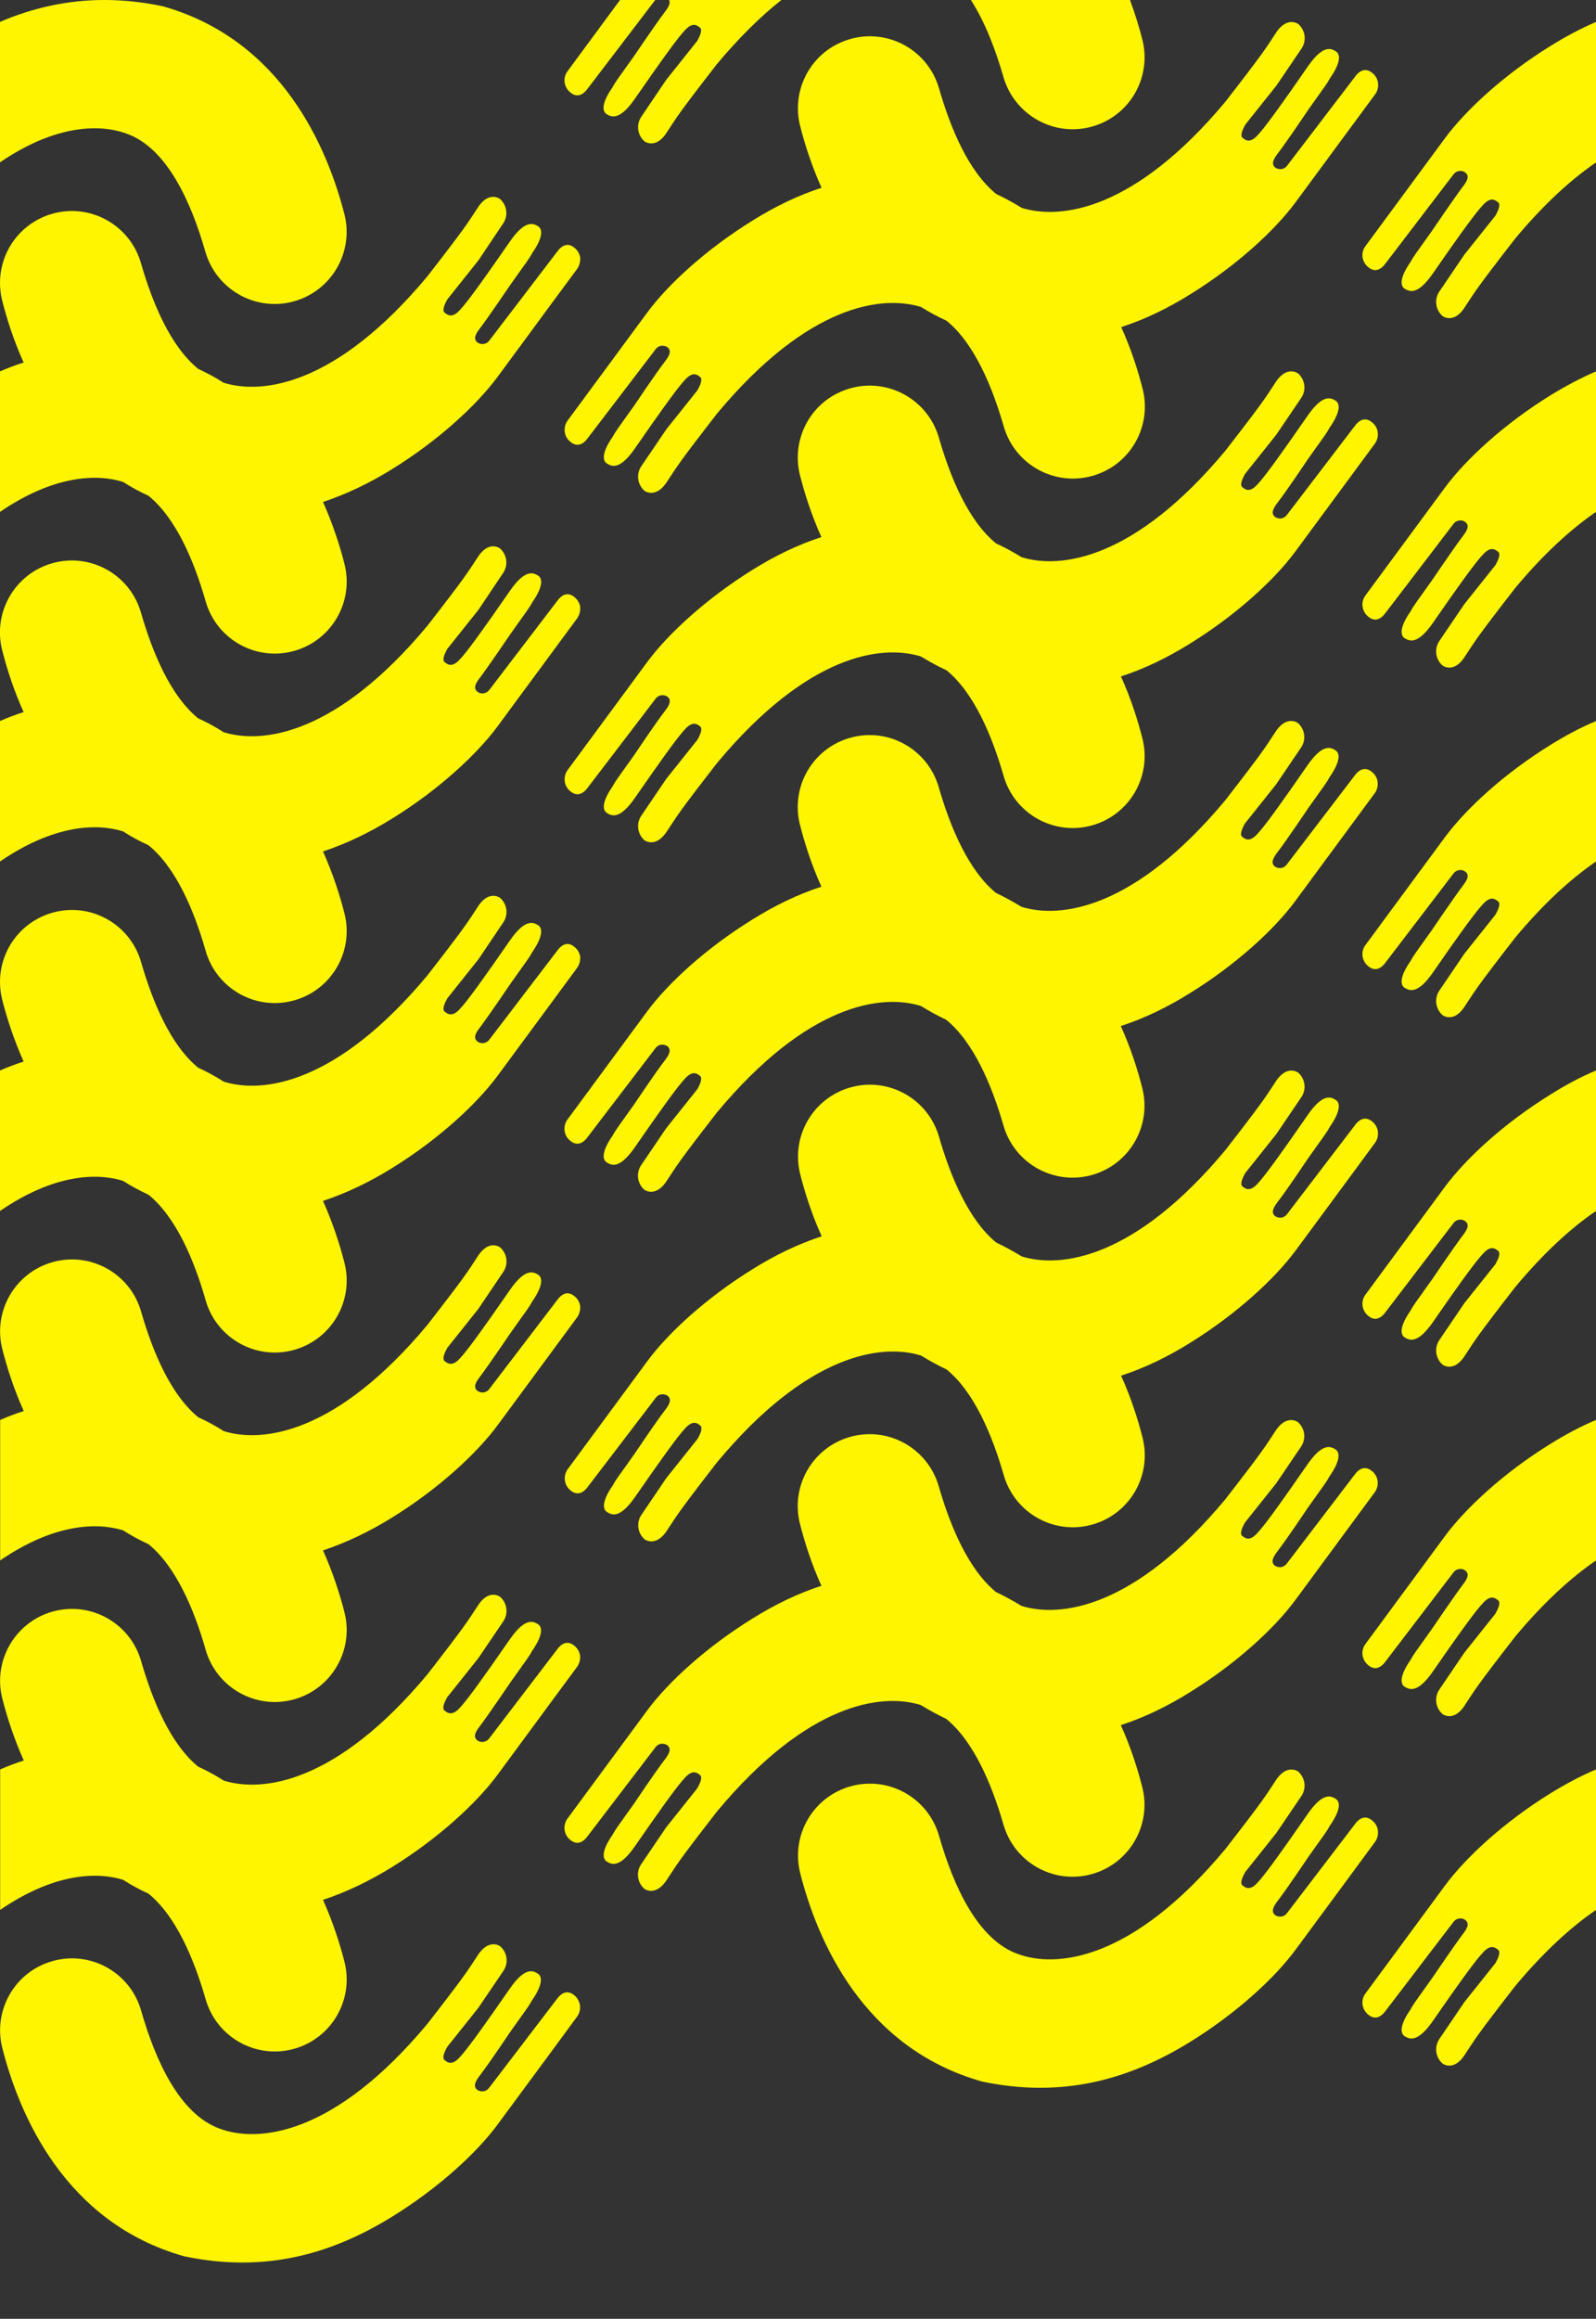 <?xml version="1.0" encoding="utf-8"?>
<!-- Generator: Adobe Illustrator 27.5.0, SVG Export Plug-In . SVG Version: 6.00 Build 0)  -->
<svg version="1.1" id="Layer_1" xmlns="http://www.w3.org/2000/svg" xmlns:xlink="http://www.w3.org/1999/xlink" x="0px" y="0px"
	 viewBox="0 0 1128.5 1638.9" style="enable-background:new 0 0 1128.5 1638.9;" xml:space="preserve">
<rect x="0" y="0" width="1128.5" height="1638.9" fill="#333333" stroke="none"/>
<style type="text/css">
	.st0{fill:#FFF500;}
</style>
<g id="Layer_2_00000183945292405161961200000015894198167012580998_">
</g>
<g id="Layer_1_00000169539229282198627340000009213699943753617307_">
</g>
<g id="AP_V1">
</g>
<g id="AP_V2">
</g>
<g id="AP_V3_00000121272146355222391710000004069155178238869176_">
</g>
<g id="AP_V4_00000107555982606502413970000009784918875296077459_">
</g>
<g>
	<path class="st0" d="M220.2,207.7c-3.8,2.3-7.9,4-12.1,5.2c-27,7.7-55.1-8-62.9-35c-10.1-35.3-27.3-73.4-55.6-83.4
		c-18.5-6.9-50-6.8-89.7,20.3V15.5C23.1,5.6,47.5,0,73.8,0c13.2,0,26.9,1.4,41.2,4.4c84.5,23.8,116.6,100.3,128.6,147.3
		C249,173.4,239.5,196.2,220.2,207.7z"/>
	<path class="st0" d="M463.3,0L416,62c-3.7,5.3-8.1,7.4-13,3.1c-1.9-1.6-3.2-3.9-3.7-6.4c-0.5-2.8,0.1-5.7,1.8-8.1
		c0,0,16.7-22.6,37.3-50.6H463.3z"/>
	<path class="st0" d="M473.1,0h79.4C538.2,11.3,523,26.1,507,45.2c-27.8,35.8-28.2,37.3-34.9,47.4c-8.1,13.6-16.4,7.3-16.4,7.3
		c-5-4.4-6-11.8-2.3-17.3L471,56.5l22-27.6c1.9-3.4,3.9-7.8,1.9-9.4c-1.9-1.5-4.4-3.4-8.5-0.1c-4.1,3.2-13.5,16.2-25.5,33.2
		c-5.6,8-8.8,12.6-12.2,17.5c-10.7,15.3-16.3,12.6-19.6,10.7c-3.9-2.3-3.2-8.8,4-19.1c2-3.8,3.7-5.9,15.1-21.9
		c0,0,15.7-23.2,22-31.5C472.4,5.5,474.3,2.4,473.1,0z"/>
	<path class="st0" d="M784.5,84.2c-3.8,2.3-7.9,4-12.1,5.2c-27,7.7-55.1-8-62.9-35c-5.4-18.9-12.9-38.7-23-54.4H799
		c3.7,10,6.6,19.6,8.8,28.2C813.2,49.9,803.8,72.7,784.5,84.2z"/>
	<path class="st0" d="M722.4,146.9c-5.7-3.5-11.6-6.8-18-9.8C684.9,121.3,672.2,91,664,62.6c-7.7-27-35.8-42.7-62.9-35
		c-4.2,1.2-8.3,3-12.1,5.2c-19.3,11.5-28.7,34.3-23.3,56c3.3,13,8.1,28.2,15.2,43.9c-16.9,5.5-33.1,13.4-48.8,23.2
		c-32.7,20.2-59.9,45.2-74.6,65.2l-56.4,76.5c-1.6,2.4-2.2,5.3-1.7,8.1c0.4,2.5,1.7,4.7,3.7,6.4c4.9,4.2,9.3,2.2,13-3.1l47.5-62.2
		c0.9-1.2,2.2-2.1,3.8-2.4c1.5-0.2,3.1,0.1,4.4,0.9c3.5,2.6,1.2,6.4-1.4,9.9c-6.4,8.2-22,31.5-22,31.5c-11.4,16-13.1,18.1-15.1,21.9
		c-7.2,10.3-7.9,16.8-4,19.1c3.3,2,8.9,4.7,19.6-10.7c3.4-4.9,6.6-9.5,12.2-17.5c12-17,21.4-30,25.5-33.2c4.1-3.2,6.6-1.4,8.5,0.2
		c1.9,1.5,0,5.9-2,9.4l-22,27.6l-17.7,26.1c-3.7,5.5-2.7,12.9,2.3,17.3c0,0,8.3,6.2,16.5-7.3c6.7-10.1,7.1-11.6,34.9-47.4
		c64.2-77,116.6-83.8,144.2-75.2c5.6,3.5,11.6,6.8,18,9.7c19.5,15.9,32.2,46.2,40.4,74.6c7.7,27,35.8,42.7,62.9,35
		c4.2-1.2,8.3-3,12.1-5.2c19.3-11.5,28.7-34.3,23.3-56c-3.3-13-8.1-28.2-15.2-43.9c16.9-5.5,33.1-13.4,48.8-23.2
		c32.7-20.2,59.9-45.2,74.6-65.2l56.4-76.5c1.6-2.4,2.2-5.3,1.7-8.1c-0.4-2.5-1.7-4.7-3.7-6.4c-4.9-4.2-9.3-2.2-13,3.1l-47.5,62.2
		c-0.9,1.2-2.2,2.1-3.8,2.4c-1.5,0.2-3.1-0.1-4.4-0.9c-3.5-2.6-1.2-6.4,1.4-9.9c6.4-8.2,22-31.5,22-31.5
		c11.4-16,13.1-18.1,15.1-21.9c7.2-10.3,7.9-16.8,4-19.1c-3.3-2-8.9-4.7-19.6,10.7c-3.4,4.9-6.6,9.5-12.2,17.5
		c-12,17-21.4,30-25.5,33.2c-4.1,3.2-6.6,1.4-8.5-0.2c-1.9-1.5,0-5.9,2-9.4l22-27.6l17.7-26.1c3.7-5.5,2.7-12.9-2.3-17.3
		c0,0-8.3-6.2-16.5,7.3c-6.7,10.1-7.1,11.6-34.9,47.4C802.3,148.8,749.9,155.5,722.4,146.9z"/>
	<path class="st0" d="M1128.5,15.5v99.3c-17.6,12.1-36.8,29.4-57.2,53.9c-27.8,35.8-28.2,37.3-34.9,47.4
		c-8.1,13.6-16.4,7.3-16.4,7.3c-5-4.4-6-11.8-2.3-17.3l17.7-26.1l22-27.6c1.9-3.4,3.9-7.8,1.9-9.4c-1.9-1.5-4.4-3.4-8.5-0.2
		c-4.1,3.2-13.6,16.2-25.6,33.2c-5.6,8-8.8,12.6-12.2,17.5c-10.7,15.3-16.3,12.6-19.6,10.7c-3.9-2.3-3.2-8.8,4-19.1
		c2-3.8,3.7-5.9,15.1-21.9c0,0,15.7-23.2,22-31.5c2.7-3.5,5-7.3,1.4-9.9c-1.3-0.9-2.9-1.2-4.4-0.9c-1.5,0.3-2.9,1.1-3.8,2.4
		l-47.5,62.2c-3.7,5.3-8.1,7.4-13,3.1c-1.9-1.6-3.2-3.9-3.7-6.3c-0.5-2.8,0.1-5.8,1.8-8.1l56.4-76.5c14.8-20,41.9-45,74.6-65.2
		C1106.9,25.9,1117.6,20.2,1128.5,15.5z"/>
	<path class="st0" d="M408.2,189.9c0,0-28.1,38-56.4,76.5c-14.8,20-41.9,45-74.6,65.2c-15.8,9.8-32,17.6-48.8,23.2
		c7,15.7,11.9,30.9,15.2,43.9c6.7,26.6-9,53.8-35.4,61.3c-27,7.7-55.1-8-62.8-35c-8.1-28.4-20.9-58.7-40.4-74.6
		c-6.4-2.9-12.4-6.2-18-9.8C68.1,334.7,37.8,336,0,361.8v-99.3c5.5-2.4,11.1-4.5,16.7-6.3c-7.1-15.7-11.9-30.9-15.2-43.9
		c-1-4.1-1.5-8.3-1.5-12.4c0-17.6,9.2-34.3,24.8-43.6c3.8-2.3,7.9-4,12.1-5.2c27-7.7,55.1,8,62.8,35c8.2,28.4,20.9,58.7,40.4,74.6
		c6.4,3,12.4,6.2,18,9.8c27.5,8.6,79.9,1.8,144.1-75.2c27.8-35.8,28.2-37.3,34.9-47.4c8.1-13.6,16.4-7.3,16.4-7.3
		c5,4.4,6,11.8,2.3,17.3L338.3,184l-22,27.6c-1.9,3.4-3.9,7.8-1.9,9.4c1.9,1.5,4.4,3.4,8.6,0.2c4.1-3.2,13.5-16.2,25.5-33.2
		c5.6-8,8.8-12.6,12.2-17.5c10.7-15.3,16.3-12.6,19.6-10.7c3.9,2.3,3.2,8.8-4,19.1c-2,3.8-3.7,5.9-15.1,21.9c0,0-15.7,23.2-22,31.5
		c-2.7,3.5-5,7.3-1.4,9.9c1.3,0.8,2.9,1.2,4.4,0.9c1.5-0.3,2.9-1.1,3.8-2.4l47.5-62.2c3.7-5.3,8.1-7.4,13-3.1
		c1.9,1.6,3.2,3.9,3.7,6.3C410.5,184.6,409.8,187.5,408.2,189.9z"/>
	<path class="st0" d="M1128.5,262.5v99.3c-17.6,12.1-36.8,29.4-57.2,53.9c-27.8,35.8-28.2,37.3-34.9,47.4
		c-8.1,13.6-16.4,7.3-16.4,7.3c-5-4.4-6-11.8-2.3-17.3l17.7-26.1l22-27.6c1.9-3.4,3.9-7.8,1.9-9.4c-1.9-1.5-4.4-3.4-8.5-0.2
		c-4.1,3.2-13.6,16.2-25.6,33.2c-5.6,8-8.8,12.6-12.2,17.5c-10.7,15.3-16.3,12.6-19.6,10.7c-3.9-2.3-3.2-8.8,4-19.1
		c2-3.8,3.7-5.9,15.1-21.9c0,0,15.7-23.2,22-31.5c2.7-3.5,5-7.3,1.4-9.9c-1.3-0.9-2.9-1.2-4.4-0.9c-1.5,0.3-2.9,1.1-3.8,2.4
		l-47.5,62.2c-3.7,5.3-8.1,7.4-13,3.1c-1.9-1.6-3.2-3.9-3.7-6.4c-0.5-2.8,0.1-5.7,1.8-8.1c0,0,28.1-38.1,56.4-76.5
		c14.8-20,41.9-45,74.6-65.2C1106.9,272.9,1117.6,267.2,1128.5,262.5z"/>
	<path class="st0" d="M408.2,683.9c0,0-28.1,38.1-56.4,76.5c-14.8,20-41.9,45-74.6,65.2c-15.8,9.8-32,17.6-48.8,23.2
		c7,15.7,11.9,30.9,15.2,43.9c6.7,26.6-9,53.8-35.4,61.3c-27,7.7-55.1-8-62.8-35c-8.1-28.4-20.9-58.7-40.4-74.6
		c-6.4-2.9-12.4-6.2-18-9.8C68.1,828.7,37.8,830,0,855.9v-99.3c5.5-2.4,11.1-4.5,16.7-6.3c-7-15.7-11.9-30.9-15.2-43.9
		c-1-4.2-1.5-8.3-1.5-12.4c0-22.2,14.6-42.5,37-48.9c27-7.7,55.1,8,62.8,35c8.2,28.4,20.9,58.7,40.4,74.6c6.4,2.9,12.4,6.2,18,9.8
		c27.5,8.6,79.9,1.8,144.1-75.2c27.8-35.8,28.2-37.3,34.9-47.4c8.1-13.6,16.4-7.3,16.4-7.3c5,4.4,6,11.8,2.3,17.3L338.3,678
		l-22,27.6c-1.9,3.4-3.9,7.8-1.9,9.4c1.9,1.5,4.4,3.4,8.6,0.2c4.1-3.2,13.5-16.2,25.5-33.2c5.6-8,8.8-12.6,12.2-17.5
		c10.7-15.3,16.3-12.6,19.6-10.7c3.9,2.3,3.2,8.8-4,19.2c-2,3.8-3.7,5.9-15.1,21.9c0,0-15.7,23.2-22,31.5c-2.7,3.5-5,7.3-1.4,9.9
		c1.3,0.9,2.9,1.2,4.4,0.9c1.5-0.3,2.9-1.1,3.8-2.4l47.5-62.2c3.7-5.3,8.1-7.4,13-3.1c1.9,1.6,3.2,3.9,3.7,6.3
		C410.5,678.6,409.8,681.5,408.2,683.9z"/>
	<path class="st0" d="M408.2,436.9l-56.4,76.5c-14.8,20-41.9,45-74.6,65.2c-15.8,9.8-32,17.6-48.8,23.2c7,15.7,11.9,30.9,15.2,43.9
		c6.7,26.6-9,53.8-35.4,61.3c-27,7.7-55.1-8-62.8-35c-8.1-28.4-20.9-58.7-40.4-74.6c-6.4-2.9-12.4-6.2-18-9.8
		C68.1,581.7,37.8,583,0,608.9v-99.3c5.5-2.4,11.1-4.5,16.7-6.3c-7.1-15.7-11.9-30.9-15.2-43.9c-6.7-26.6,9-53.8,35.4-61.3
		c27-7.7,55.1,8,62.8,35c8.2,28.4,20.9,58.7,40.4,74.6c6.4,2.9,12.4,6.2,18,9.8c27.5,8.6,79.9,1.8,144.1-75.2
		c27.8-35.8,28.2-37.3,34.9-47.4c8.1-13.6,16.4-7.3,16.4-7.3c5,4.4,6,11.8,2.3,17.3L338.3,431l-22,27.6c-1.9,3.4-3.9,7.8-1.9,9.4
		c1.9,1.5,4.4,3.4,8.6,0.1c4.1-3.2,13.5-16.2,25.5-33.2c5.6-8,8.8-12.6,12.2-17.5c10.7-15.3,16.3-12.6,19.6-10.7
		c3.9,2.3,3.2,8.8-4,19.1c-2,3.8-3.7,5.9-15.1,21.9c0,0-15.7,23.2-22,31.5c-2.7,3.5-5,7.3-1.4,9.9c1.3,0.9,2.9,1.2,4.4,0.9
		c1.5-0.3,2.9-1.2,3.8-2.4l47.5-62.2c3.7-5.3,8.1-7.4,13-3.1c1.9,1.6,3.2,3.9,3.7,6.3C410.5,431.6,409.8,434.5,408.2,436.9z"/>
	<path class="st0" d="M457.5,468.1l-56.4,76.5c-1.6,2.4-2.2,5.3-1.7,8.1c0.4,2.5,1.7,4.7,3.7,6.4c4.9,4.2,9.3,2.2,13-3.1l47.5-62.2
		c0.9-1.2,2.2-2.1,3.8-2.4c1.5-0.2,3.1,0.1,4.4,0.9c3.5,2.6,1.2,6.4-1.4,9.9c-6.4,8.2-22,31.5-22,31.5c-11.4,16-13.1,18.1-15.1,21.9
		c-7.2,10.3-7.9,16.8-4,19.1c3.3,2,8.9,4.7,19.6-10.7c3.4-4.9,6.6-9.5,12.2-17.5c12-17,21.4-30,25.5-33.2s6.6-1.4,8.5,0.2
		s0,5.9-2,9.4l-22,27.6l-17.7,26.1c-3.7,5.5-2.7,12.9,2.3,17.3c0,0,8.3,6.2,16.5-7.3c6.7-10.1,7.1-11.6,34.9-47.4
		c64.2-77,116.6-83.8,144.1-75.2c5.7,3.5,11.6,6.8,18,9.7c19.5,15.9,32.2,46.2,40.4,74.6c7.7,27,35.8,42.7,62.8,35
		c26.4-7.5,42.1-34.6,35.4-61.3c-3.3-13-8.1-28.2-15.2-43.9c16.9-5.5,33.1-13.4,48.8-23.2c32.7-20.2,59.9-45.2,74.6-65.2
		c28.4-38.4,56.4-76.5,56.4-76.5c1.6-2.4,2.2-5.3,1.7-8.1c-0.4-2.5-1.7-4.7-3.7-6.4c-4.9-4.2-9.3-2.2-13,3.1l-47.5,62.2
		c-0.9,1.2-2.2,2.1-3.8,2.4c-1.5,0.2-3.1-0.1-4.4-0.9c-3.5-2.6-1.2-6.4,1.4-9.9c6.4-8.2,22-31.5,22-31.5
		c11.4-16,13.1-18.1,15.1-21.9c7.2-10.3,7.9-16.8,4-19.1c-3.3-2-8.9-4.7-19.6,10.7c-3.4,4.9-6.6,9.5-12.2,17.5
		c-12,17-21.4,30-25.5,33.2c-4.1,3.2-6.6,1.4-8.5-0.2c-1.9-1.5,0-5.9,2-9.4l22-27.6l17.7-26.1c3.7-5.5,2.7-12.9-2.3-17.3
		c0,0-8.3-6.2-16.5,7.3c-6.7,10.1-7.1,11.6-34.9,47.4c-64.2,77-116.6,83.8-144.1,75.2c-5.7-3.5-11.6-6.8-18-9.7
		c-19.5-15.9-32.2-46.2-40.4-74.6c-7.7-27-35.8-42.7-62.9-35c-4.2,1.2-8.3,3-12.1,5.2c-19.3,11.5-28.7,34.3-23.3,56
		c3.3,13,8.1,28.2,15.2,43.9c-16.9,5.5-33.1,13.4-48.8,23.2C499.4,423.1,472.2,448.1,457.5,468.1z"/>
	<path class="st0" d="M1128.5,509.6v99.3c-17.6,12.1-36.8,29.4-57.2,53.9c-27.8,35.8-28.2,37.3-34.9,47.4
		c-8.1,13.6-16.4,7.3-16.4,7.3c-5-4.4-6-11.8-2.3-17.3l17.7-26.1l22-27.6c1.9-3.4,3.9-7.8,1.9-9.4c-1.9-1.5-4.4-3.4-8.5-0.2
		c-4.1,3.2-13.6,16.2-25.6,33.2c-5.6,8-8.8,12.6-12.2,17.5c-10.7,15.3-16.3,12.6-19.6,10.7c-3.9-2.3-3.2-8.8,4-19.1
		c2-3.8,3.7-5.9,15.1-21.9c0,0,15.7-23.2,22-31.5c2.7-3.5,5-7.3,1.4-9.9c-1.3-0.9-2.9-1.2-4.4-0.9c-1.5,0.3-2.9,1.1-3.8,2.4
		l-47.5,62.2c-3.7,5.3-8.1,7.3-13,3.1c-1.9-1.6-3.2-3.9-3.7-6.4c-0.5-2.8,0.1-5.8,1.8-8.1l56.4-76.5c14.8-20,41.9-45,74.6-65.2
		C1106.9,519.9,1117.6,514.2,1128.5,509.6z"/>
	<path class="st0" d="M916.1,883.9c28.4-38.4,56.4-76.5,56.4-76.5c1.6-2.4,2.2-5.3,1.7-8.1c-0.4-2.5-1.7-4.7-3.7-6.4
		c-4.9-4.2-9.3-2.2-13,3.1l-47.5,62.2c-0.9,1.2-2.2,2.1-3.8,2.4c-1.5,0.2-3.1-0.1-4.4-0.9c-3.5-2.6-1.2-6.4,1.4-9.9
		c6.4-8.2,22-31.5,22-31.5c11.4-16,13.1-18.1,15.1-21.9c7.2-10.3,7.9-16.8,4-19.1c-3.3-2-8.9-4.7-19.6,10.7
		c-3.4,4.9-6.6,9.5-12.2,17.5c-12,17-21.4,30-25.5,33.2c-4.1,3.2-6.6,1.4-8.5-0.2c-1.9-1.5,0-5.9,2-9.4l22-27.6l17.7-26.1
		c3.7-5.5,2.7-12.9-2.3-17.3c0,0-8.3-6.2-16.5,7.3c-6.7,10.1-7.1,11.6-34.9,47.4c-64.2,77-116.6,83.8-144.1,75.2
		c-5.7-3.5-11.7-6.8-18-9.8c-19.4-15.9-32.2-46.2-40.4-74.6c-7.7-27-35.8-42.7-62.8-35c-26.4,7.5-42.1,34.6-35.4,61.3
		c3.3,13,8.1,28.2,15.2,43.9c-16.9,5.5-33.1,13.4-48.8,23.2c-32.7,20.2-59.9,45.2-74.6,65.2l-56.4,76.5c-1.6,2.4-2.2,5.3-1.7,8.1
		c0.4,2.5,1.7,4.7,3.7,6.4c4.9,4.2,9.3,2.2,13-3.1l47.5-62.2c0.9-1.2,2.2-2.1,3.8-2.4c1.5-0.2,3.1,0.1,4.4,0.9
		c3.5,2.6,1.2,6.4-1.4,9.9c-6.4,8.2-22,31.5-22,31.5c-11.4,16-13.1,18.1-15.1,21.9c-7.2,10.3-7.9,16.8-4,19.1
		c3.3,2,8.9,4.7,19.6-10.7c3.4-4.9,6.6-9.5,12.2-17.5c12-17,21.4-30,25.5-33.2s6.6-1.4,8.5,0.2s0,5.9-2,9.4l-22,27.6l-17.7,26.1
		c-3.7,5.5-2.7,12.9,2.3,17.3c0,0,8.3,6.2,16.5-7.3c6.7-10.1,7.1-11.6,34.9-47.4c64.2-77,116.6-83.8,144.1-75.2
		c5.7,3.5,11.6,6.8,18,9.8c19.5,15.9,32.2,46.2,40.4,74.6c7.7,27,35.8,42.7,62.8,35c26.4-7.5,42.1-34.6,35.4-61.3
		c-3.3-13-8.1-28.2-15.2-43.9c16.9-5.5,33.1-13.4,48.8-23.2C874.1,928.9,901.3,903.9,916.1,883.9z"/>
	<path class="st0" d="M403,806.1c4.9,4.2,9.3,2.2,13-3.1l47.5-62.2c0.9-1.2,2.2-2.1,3.8-2.4c1.5-0.2,3.1,0.1,4.4,0.9
		c3.5,2.6,1.2,6.4-1.4,9.9c-6.4,8.2-22,31.5-22,31.5c-11.4,16-13.1,18.1-15.1,21.9c-7.2,10.3-7.9,16.8-4,19.1
		c3.3,2,8.9,4.7,19.6-10.7c3.4-4.9,6.6-9.5,12.2-17.5c12-17,21.4-30,25.5-33.2c4.1-3.2,6.6-1.4,8.5,0.2s0,5.9-2,9.4l-22,27.6
		l-17.7,26.1c-3.7,5.5-2.7,12.9,2.3,17.3c0,0,8.3,6.2,16.5-7.3c6.7-10.1,7.1-11.6,34.9-47.4c64.2-77,116.6-83.8,144.1-75.2
		c5.7,3.5,11.7,6.8,18,9.8c19.4,15.9,32.2,46.2,40.4,74.6c7.7,27,35.8,42.7,62.8,35c26.4-7.5,42.1-34.6,35.4-61.3
		c-3.3-13-8.1-28.2-15.2-43.9c16.9-5.5,33.1-13.4,48.8-23.2c32.7-20.2,59.9-45.2,74.6-65.2l56.4-76.5c1.6-2.4,2.2-5.3,1.7-8.1
		c-0.4-2.5-1.7-4.7-3.7-6.4c-4.9-4.2-9.3-2.2-13,3.1l-47.5,62.2c-0.9,1.2-2.2,2.1-3.8,2.4c-1.5,0.2-3.1-0.1-4.4-0.9
		c-3.5-2.6-1.2-6.4,1.4-9.9c6.4-8.2,22-31.5,22-31.5c11.4-16,13.1-18.1,15.1-21.9c7.2-10.3,7.9-16.8,4-19.1
		c-3.3-2-8.9-4.7-19.6,10.7c-3.4,4.9-6.6,9.5-12.2,17.5c-12,17-21.4,30-25.5,33.2c-4.1,3.2-6.6,1.4-8.5-0.2c-1.9-1.5,0-5.9,2-9.4
		l22-27.6l17.7-26.1c3.7-5.5,2.7-12.9-2.3-17.3c0,0-8.3-6.2-16.5,7.3c-6.7,10.1-7.1,11.6-34.9,47.4c-64.2,77-116.6,83.8-144.1,75.2
		c-5.7-3.5-11.7-6.8-18-9.8c-19.4-15.9-32.2-46.2-40.4-74.6c-7.7-27-35.8-42.7-62.8-35c-26.4,7.5-42.1,34.6-35.4,61.3
		c3.3,13,8.1,28.2,15.2,43.9c-16.9,5.5-33.1,13.4-48.8,23.2c-32.7,20.2-59.9,45.2-74.6,65.2l-56.4,76.5c-1.6,2.4-2.2,5.3-1.7,8.1
		C399.7,802.2,401,804.5,403,806.1z"/>
	<path class="st0" d="M1128.5,756.6v99.3c-17.6,12-36.8,29.4-57.2,53.9c-27.8,35.8-28.2,37.3-34.9,47.4c-8.1,13.6-16.4,7.3-16.4,7.3
		c-5-4.4-6-11.8-2.3-17.3l17.7-26.1l22-27.6c1.9-3.4,3.9-7.8,1.9-9.4c-1.9-1.5-4.4-3.4-8.5-0.1c-4.1,3.2-13.6,16.2-25.6,33.2
		c-5.6,8-8.8,12.6-12.2,17.5c-10.7,15.3-16.3,12.6-19.6,10.7c-3.9-2.3-3.2-8.8,4-19.1c2-3.8,3.7-5.9,15.1-21.9
		c0,0,15.7-23.2,22-31.5c2.7-3.5,5-7.3,1.4-9.9c-1.3-0.9-2.9-1.2-4.4-0.9c-1.5,0.3-2.9,1.1-3.8,2.4l-47.5,62.2
		c-3.7,5.3-8.1,7.4-13,3.1c-1.9-1.6-3.2-3.9-3.7-6.4c-0.5-2.8,0.1-5.7,1.8-8.1c0,0,28.1-38.1,56.4-76.5c14.8-20,41.9-45,74.6-65.2
		C1106.9,766.9,1117.6,761.2,1128.5,756.6z"/>
	<path class="st0" d="M408.2,930.9l-56.4,76.5c-14.8,20-41.9,45-74.6,65.2c-15.8,9.8-32,17.6-48.8,23.2c7,15.7,11.9,30.9,15.2,43.9
		c6.7,26.6-9,53.8-35.4,61.3c-27,7.7-55.1-8-62.8-35c-8.1-28.4-20.9-58.7-40.4-74.6c-6.4-2.9-12.4-6.2-18-9.8
		c-18.8-5.8-49.1-4.6-86.9,21.3v-99.3c5.5-2.4,11.1-4.5,16.7-6.3c-7.1-15.7-11.9-30.9-15.2-43.9c-6.7-26.6,9-53.8,35.4-61.3
		c27-7.7,55.1,8,62.8,35c8.2,28.4,20.9,58.7,40.4,74.6c6.4,2.9,12.4,6.2,18,9.8c27.5,8.6,79.9,1.8,144.1-75.2
		c27.8-35.8,28.2-37.3,34.9-47.4c8.1-13.6,16.4-7.3,16.4-7.3c5,4.4,6,11.8,2.3,17.3L338.3,925l-22,27.6c-1.9,3.4-3.9,7.8-1.9,9.4
		c1.9,1.5,4.4,3.4,8.6,0.2c4.1-3.2,13.5-16.2,25.5-33.2c5.6-8,8.8-12.6,12.2-17.5c10.7-15.3,16.3-12.6,19.6-10.7
		c3.9,2.3,3.2,8.8-4,19.1c-2,3.8-3.7,5.9-15.1,21.9c0,0-15.7,23.2-22,31.5c-2.7,3.5-5,7.3-1.4,9.9c1.3,0.8,2.9,1.2,4.4,0.9
		c1.5-0.3,2.9-1.1,3.8-2.4l47.5-62.2c3.7-5.3,8.1-7.4,13-3.1c1.9,1.6,3.2,3.9,3.7,6.4C410.5,925.6,409.8,928.5,408.2,930.9z"/>
	<path class="st0" d="M1128.5,1003.6v99.3c-17.6,12.1-36.8,29.4-57.2,53.9c-27.8,35.8-28.2,37.3-34.9,47.4
		c-8.1,13.6-16.4,7.3-16.4,7.3c-5-4.4-6-11.8-2.3-17.3l17.7-26.1l22-27.6c1.9-3.4,3.9-7.8,1.9-9.4c-1.9-1.5-4.4-3.4-8.5-0.2
		c-4.1,3.2-13.6,16.2-25.6,33.2c-5.6,8-8.8,12.6-12.2,17.5c-10.7,15.3-16.3,12.6-19.6,10.7c-3.9-2.3-3.2-8.8,4-19.1
		c2-3.8,3.7-5.9,15.1-21.9c0,0,15.7-23.2,22-31.5c2.7-3.5,5-7.3,1.4-9.9c-1.3-0.9-2.9-1.2-4.4-0.9c-1.5,0.3-2.9,1.1-3.8,2.4
		l-47.5,62.2c-3.7,5.3-8.1,7.4-13,3.1c-1.9-1.6-3.2-3.9-3.7-6.4c-0.5-2.8,0.1-5.7,1.8-8.1l56.4-76.5c14.8-20,41.9-45,74.6-65.2
		C1106.9,1013.9,1117.6,1008.2,1128.5,1003.6z"/>
	<path class="st0" d="M408.2,1177.9c0,0-28.1,38-56.4,76.5c-14.8,20-41.9,45-74.6,65.2c-15.8,9.8-32,17.6-48.8,23.2
		c7,15.7,11.9,30.9,15.2,43.9c6.7,26.6-9,53.8-35.4,61.3c-27,7.7-55.1-8-62.8-35c-8.2-28.4-20.9-58.7-40.4-74.6
		c-6.4-2.9-12.4-6.2-18-9.8c-18.8-5.8-49.1-4.6-86.9,21.3v-99.3c5.5-2.4,11.1-4.5,16.7-6.3c-7-15.7-11.9-30.9-15.2-43.9
		c-6.7-26.6,9-53.8,35.4-61.3c27-7.7,55.1,8,62.8,35c8.2,28.4,20.9,58.7,40.4,74.6c6.4,2.9,12.4,6.2,18,9.8
		c27.5,8.6,79.9,1.8,144.1-75.2c27.8-35.8,28.2-37.3,34.9-47.4c8.1-13.6,16.4-7.3,16.4-7.3c5,4.4,6,11.8,2.3,17.3l-17.7,26.1
		l-22,27.6c-1.9,3.4-3.9,7.8-1.9,9.4c1.9,1.5,4.4,3.4,8.6,0.2c4.1-3.2,13.5-16.2,25.5-33.2c5.6-8,8.8-12.6,12.2-17.5
		c10.7-15.3,16.3-12.6,19.6-10.7c3.9,2.3,3.2,8.8-4,19.1c-2,3.8-3.7,5.9-15.1,21.9c0,0-15.7,23.2-22,31.5c-2.7,3.5-5,7.3-1.4,9.9
		c1.3,0.9,2.9,1.2,4.4,0.9c1.5-0.3,2.9-1.2,3.8-2.4l47.5-62.2c3.7-5.3,8.1-7.3,13-3.1c1.9,1.6,3.2,3.9,3.7,6.3
		C410.5,1172.6,409.8,1175.5,408.2,1177.9z"/>
	<path class="st0" d="M406.3,1410.4c-4.9-4.2-9.3-2.2-13,3.1l-47.5,62.2c-0.9,1.2-2.2,2.1-3.8,2.4c-1.5,0.2-3.1-0.1-4.4-0.9
		c-3.5-2.6-1.2-6.4,1.4-9.9c6.4-8.2,22-31.5,22-31.5c11.4-16,13.1-18.1,15.1-21.9c7.2-10.3,7.9-16.8,4-19.1
		c-3.3-2-8.9-4.7-19.6,10.7c-3.4,4.9-6.6,9.5-12.2,17.5c-12,17-21.4,30-25.5,33.2s-6.6,1.4-8.5-0.2c-1.9-1.5,0-5.9,2-9.4l22-27.6
		l17.7-26.1c3.7-5.5,2.7-12.9-2.3-17.3c0,0-8.3-6.2-16.5,7.3c-6.7,10.1-7.1,11.6-34.9,47.4c-66.4,79.7-120.3,84.2-146.9,74.2
		c-28.3-10.1-45.5-48.1-55.6-83.4c-7.7-27-35.8-42.7-62.8-35c-26.4,7.5-42.1,34.6-35.4,61.3c11.9,46.9,44.1,123.5,128.6,147.3h0
		c56.2,11.8,103.2-0.9,147.1-28c32.7-20.2,59.9-45.2,74.6-65.2c28.4-38.4,56.4-76.5,56.4-76.5c1.6-2.4,2.2-5.3,1.7-8.1
		C409.5,1414.3,408.2,1412.1,406.3,1410.4z"/>
	<path class="st0" d="M974.2,1293.3c-0.4-2.5-1.7-4.7-3.7-6.4c-4.9-4.2-9.3-2.2-13,3.1l-47.5,62.2c-0.9,1.2-2.2,2.1-3.8,2.4
		c-1.5,0.2-3.1-0.1-4.4-0.9c-3.5-2.6-1.2-6.4,1.4-9.9c6.4-8.2,22-31.5,22-31.5c11.4-16,13.1-18.1,15.1-21.9
		c7.2-10.3,7.9-16.8,4-19.1c-3.3-2-8.9-4.7-19.6,10.7c-3.4,4.9-6.6,9.5-12.2,17.5c-12,17-21.4,30-25.5,33.2
		c-4.1,3.2-6.6,1.4-8.5-0.2c-1.9-1.5,0-5.9,2-9.4l22-27.6l17.7-26.1c3.7-5.5,2.7-12.9-2.3-17.3c0,0-8.3-6.2-16.5,7.3
		c-6.7,10.1-7.1,11.6-34.9,47.4c-66.4,79.7-120.3,84.2-146.9,74.2c-28.3-10.1-45.5-48.1-55.6-83.4c-7.7-27-35.8-42.7-62.8-35
		c-26.4,7.5-42.1,34.6-35.4,61.3c11.9,46.9,44.1,123.5,128.6,147.3h0c56.2,11.8,103.2-0.9,147.1-28c32.7-20.2,59.9-45.2,74.6-65.2
		c28.4-38.4,56.4-76.5,56.4-76.5C974.1,1299,974.7,1296.1,974.2,1293.3z"/>
	<path class="st0" d="M651.1,1205.1c5.7,3.5,11.7,6.8,18,9.8c19.4,15.9,32.2,46.2,40.4,74.6c7.7,27,35.8,42.7,62.8,35
		c26.4-7.5,42.1-34.6,35.4-61.3c-3.3-13-8.1-28.2-15.2-43.9c16.9-5.5,33.1-13.4,48.8-23.2c32.7-20.2,59.9-45.2,74.6-65.2l56.4-76.5
		c1.6-2.4,2.2-5.3,1.7-8.1c-0.4-2.5-1.7-4.7-3.7-6.4c-4.9-4.2-9.3-2.2-13,3.1l-47.5,62.2c-0.9,1.2-2.2,2.1-3.8,2.4
		c-1.5,0.2-3.1-0.1-4.4-0.9c-3.5-2.6-1.2-6.4,1.4-9.9c6.4-8.2,22-31.5,22-31.5c11.4-16,13.1-18.1,15.1-21.9
		c7.2-10.3,7.9-16.8,4-19.1c-3.3-2-8.9-4.7-19.6,10.7c-3.4,4.9-6.6,9.5-12.2,17.5c-12,17-21.4,30-25.5,33.2
		c-4.1,3.2-6.6,1.4-8.5-0.2c-1.9-1.5,0-5.9,2-9.4l22-27.6l17.7-26.1c3.7-5.5,2.7-12.9-2.3-17.3c0,0-8.3-6.2-16.5,7.3
		c-6.7,10.1-7.1,11.6-34.9,47.4c-64.2,77-116.6,83.8-144.1,75.2c-5.7-3.5-11.7-6.8-18-9.8c-19.4-15.9-32.2-46.2-40.4-74.6
		c-7.7-27-35.8-42.7-62.8-35c-26.4,7.5-42.1,34.6-35.4,61.3c3.3,13,8.1,28.2,15.2,43.9c-16.9,5.5-33.1,13.4-48.8,23.2
		c-32.7,20.2-59.9,45.2-74.6,65.2l-56.4,76.5c-1.6,2.4-2.2,5.3-1.7,8.1c0.4,2.5,1.7,4.7,3.7,6.4c4.9,4.2,9.3,2.2,13-3.1l47.5-62.2
		c0.9-1.2,2.2-2.1,3.8-2.4c1.5-0.2,3.1,0.1,4.4,0.9c3.5,2.6,1.2,6.4-1.4,9.9c-6.4,8.2-22,31.5-22,31.5c-11.4,16-13.1,18.1-15.1,21.9
		c-7.2,10.3-7.9,16.8-4,19.1c3.3,2,8.9,4.7,19.6-10.7c3.4-4.9,6.6-9.5,12.2-17.5c12-17,21.4-30,25.5-33.2c4.1-3.2,6.6-1.4,8.5,0.2
		s0,5.9-2,9.4l-22,27.6l-17.7,26.1c-3.7,5.5-2.7,12.9,2.3,17.3c0,0,8.3,6.2,16.5-7.3c6.7-10.1,7.1-11.6,34.9-47.4
		C571.2,1203.3,623.6,1196.5,651.1,1205.1z"/>
	<path class="st0" d="M1128.5,1250.6v99.3c-17.6,12.1-36.8,29.4-57.2,53.9c-27.8,35.8-28.2,37.3-34.9,47.4
		c-8.1,13.6-16.4,7.3-16.4,7.3c-5-4.4-6-11.8-2.3-17.3l17.7-26.1l22-27.6c1.9-3.4,3.9-7.8,1.9-9.4c-1.9-1.5-4.4-3.4-8.5-0.2
		c-4.1,3.2-13.6,16.2-25.6,33.2c-5.6,8-8.8,12.6-12.2,17.5c-10.7,15.3-16.3,12.6-19.6,10.7c-3.9-2.3-3.2-8.8,4-19.1
		c2-3.8,3.7-5.9,15.1-21.9c0,0,15.7-23.2,22-31.5c2.7-3.5,5-7.3,1.4-9.9c-1.3-0.9-2.9-1.2-4.4-0.9c-1.5,0.3-2.9,1.1-3.8,2.4
		l-47.5,62.2c-3.7,5.3-8.1,7.3-13,3.1c-1.9-1.6-3.2-3.9-3.7-6.4c-0.5-2.8,0.1-5.8,1.8-8.1c0,0,28.1-38,56.4-76.5
		c14.8-20,41.9-45,74.6-65.2C1106.9,1260.9,1117.6,1255.3,1128.5,1250.6z"/>
</g>
</svg>
